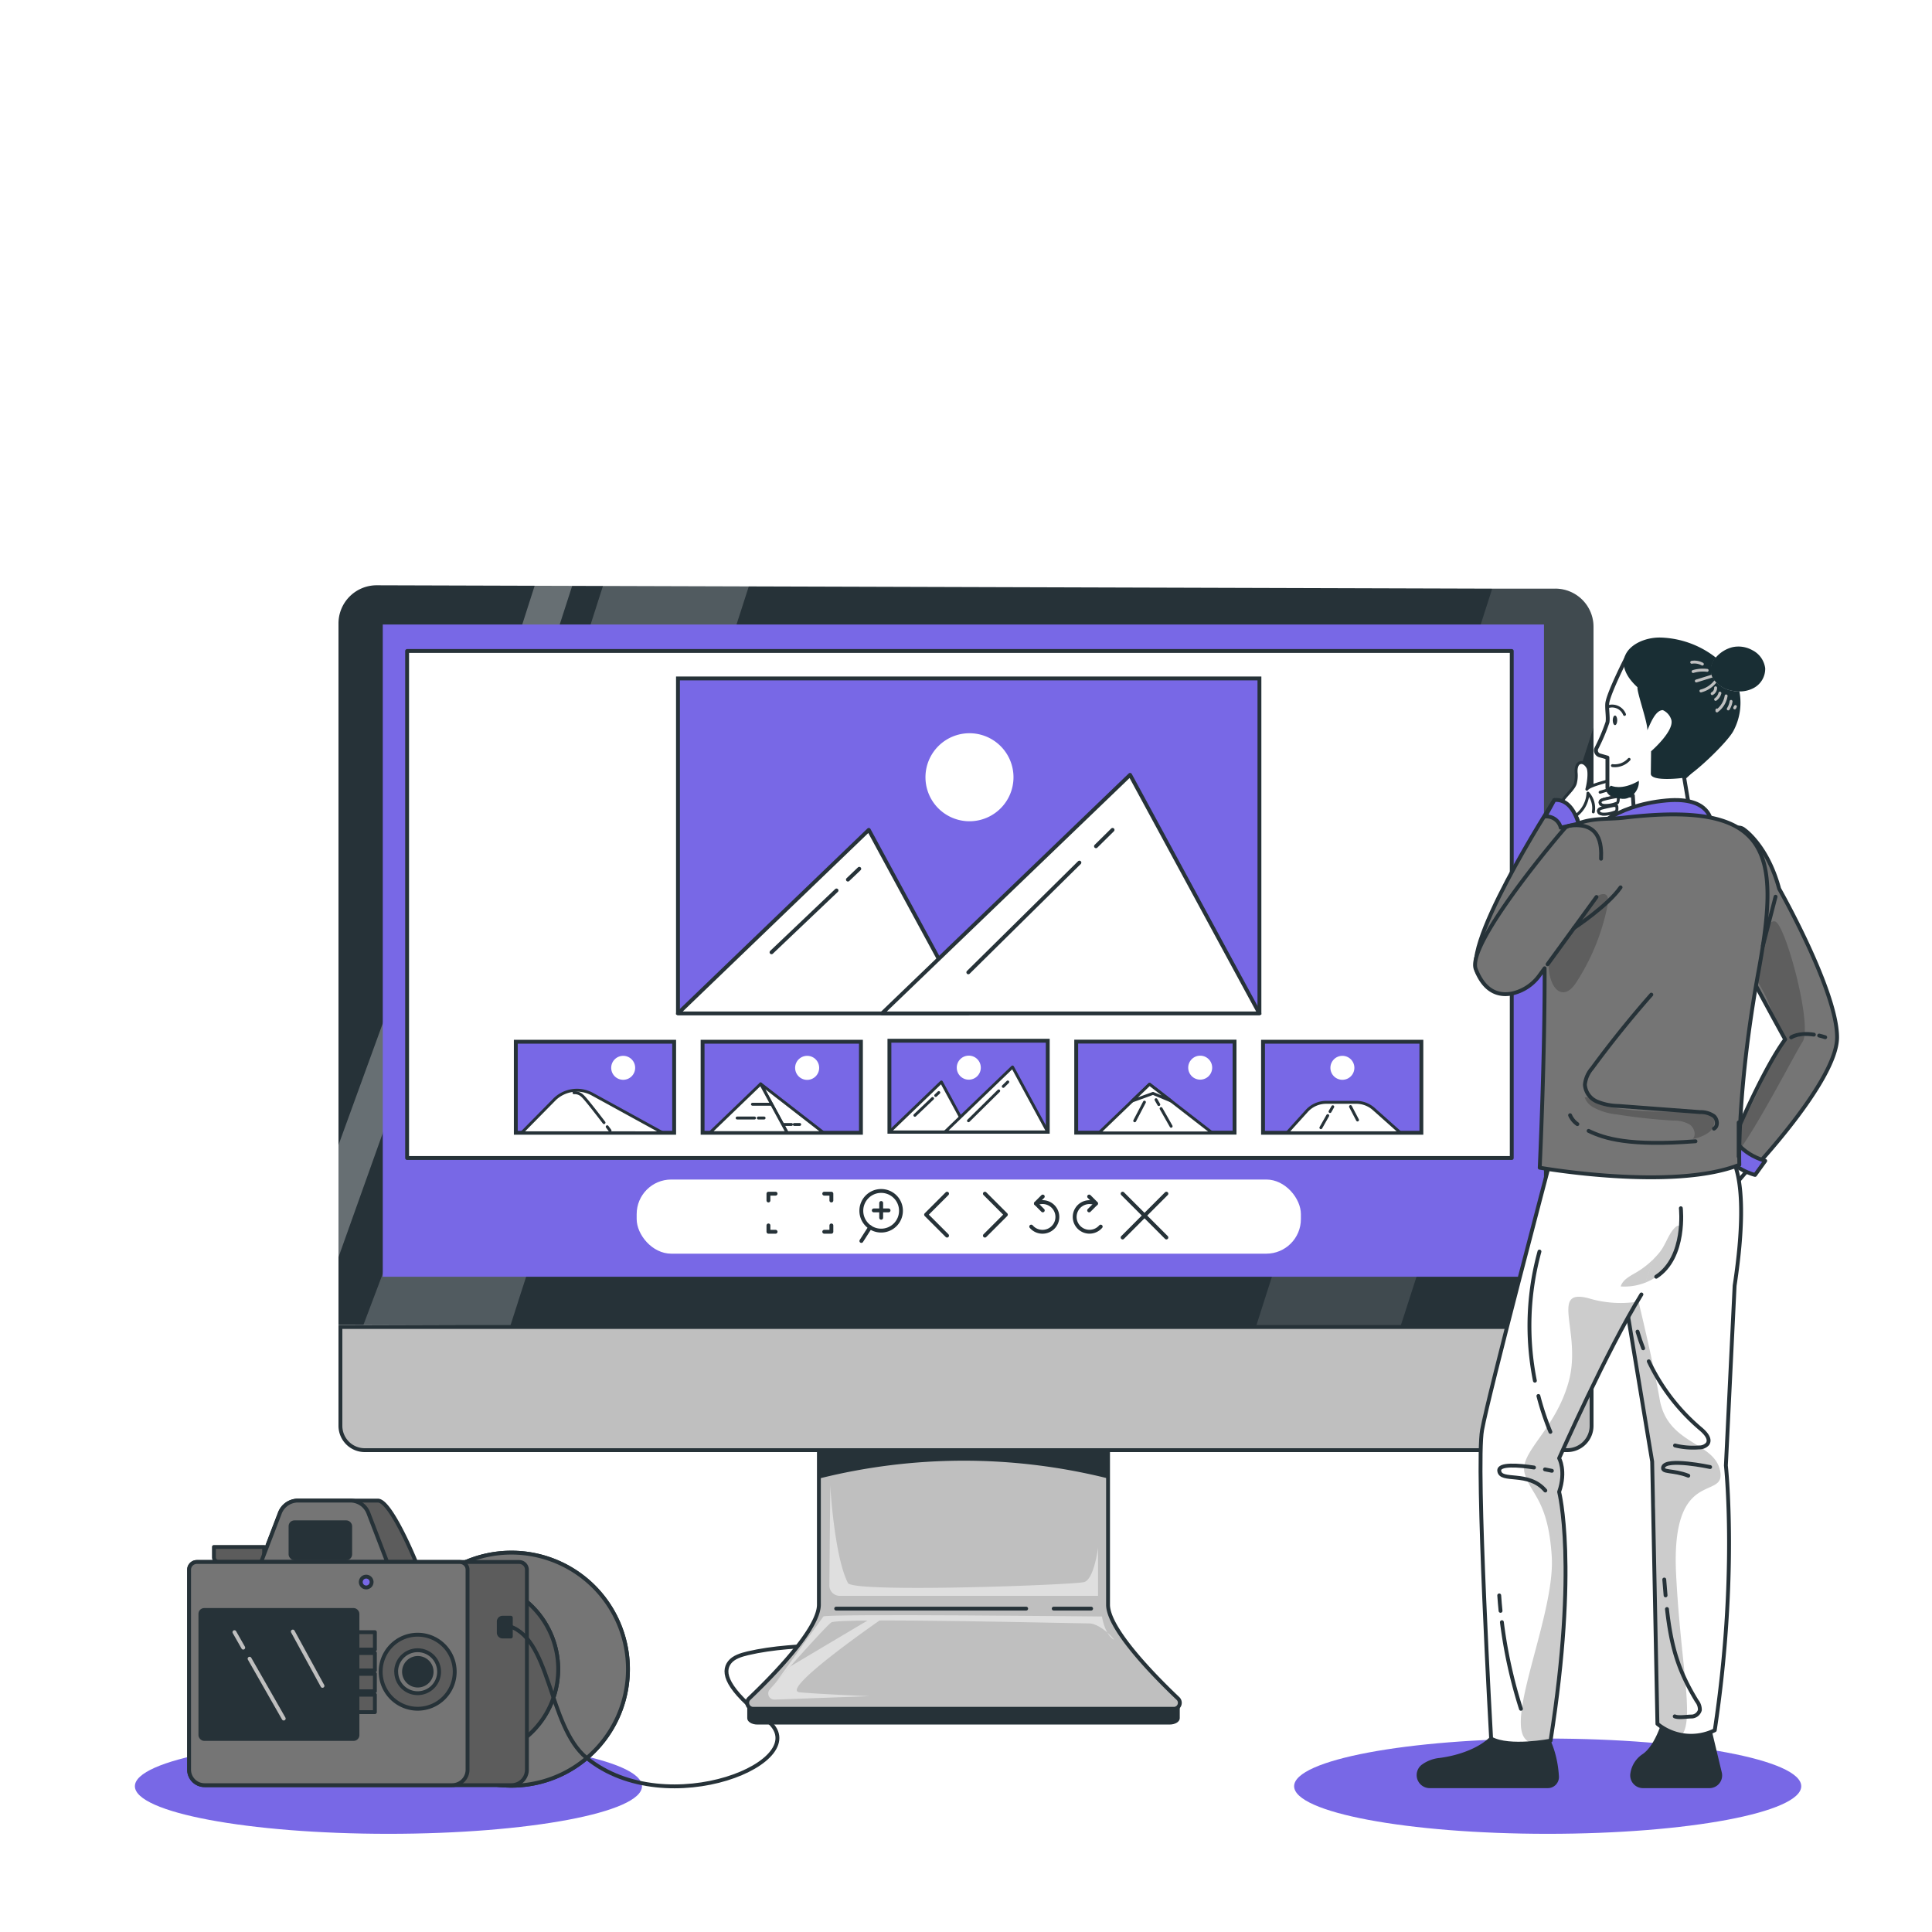 <svg class="animated" id="freepik_stories-image-viewer" xmlns="http://www.w3.org/2000/svg" xmlns:xlink="http://www.w3.org/1999/xlink" viewBox="0 0 500 500" version="1.1" xmlns:svgjs="http://svgjs.com/svgjs"><style>svg#freepik_stories-image-viewer:not(.animated) .animable {opacity: 0;}svg#freepik_stories-image-viewer.animated #freepik--Floor--inject-41 {animation: 1.5s Infinite  linear floating;animation-delay: 0s;}svg#freepik_stories-image-viewer.animated #freepik--Camera--inject-41 {animation: 1.5s Infinite  linear floating;animation-delay: 0s;}svg#freepik_stories-image-viewer.animated #freepik--Device--inject-41 {animation: 1.5s Infinite  linear floating;animation-delay: 0s;}svg#freepik_stories-image-viewer.animated #freepik--Character--inject-41 {animation: 1.5s Infinite  linear floating;animation-delay: 0s;}svg#freepik_stories-image-viewer.animated #freepik--Images--inject-41 {animation: 1.5s Infinite  linear floating;animation-delay: 0s;}            @keyframes floating {                0% {                    opacity: 1;                    transform: translateY(0px);                }                50% {                    transform: translateY(-10px);                }                100% {                    opacity: 1;                    transform: translateY(0px);                }            }        .animator-hidden { display: none; }</style><g id="freepik--background-simple--inject-41" class="animable animator-hidden" style="transform-origin: 249.463px 225.23px;"><path d="M32.17,187.43c-4.85,11.34-8.94,23.25-9.37,35.59S26,248.26,34.85,256.91c8.58,8.43,21.49,12.48,27.56,22.87,8.65,14.8-1.11,33.37-11.73,46.84s-23.13,28.79-19.76,45.61c2.23,11.13,11.09,20.52,21.67,24.63C142.87,432,287,428.14,330.45,423.58s87.06-19.71,118.34-50.16c15.06-14.66,27.35-33.91,27.37-54.93,0-18.4-9.57-35.93-23.1-48.39s-30.7-20.35-48.24-25.89c-13.16-4.16-28.8-9-32.93-22.18-3.37-10.76,2.83-22,8.79-31.53q14.46-23.24,28.93-46.47c7.91-12.71,16.05-26.11,17-41,1-16.61-7.32-32.85-19.46-44.24s-27.7-18.46-43.53-23.6c-52.33-17-111-12.47-163.21,3.21C153,52.59,109.82,80.53,76.89,117.46A258.14,258.14,0,0,0,32.17,187.43Z" style="fill: rgb(120, 104, 230); transform-origin: 249.463px 225.43px;" id="ell07pf91pl7n" class="animable"></path><g id="ellz2zo3esy4f"><path d="M32.17,187.07c-4.85,11.35-8.94,23.26-9.37,35.59S26,247.9,34.85,256.55C43.43,265,56.34,269,62.41,279.42c8.65,14.81-1.11,33.38-11.73,46.84s-23.13,28.8-19.76,45.61C33.15,383,42,392.39,52.59,396.51c90.28,35.11,234.44,31.27,277.86,26.71s87.06-19.7,118.34-50.15c15.06-14.66,27.35-33.92,27.37-54.94,0-18.39-9.57-35.92-23.1-48.39s-30.7-20.35-48.24-25.89c-13.16-4.16-28.8-9-32.93-22.17-3.37-10.77,2.83-22,8.79-31.54q14.46-23.23,28.93-46.46c7.91-12.71,16.05-26.12,17-41.06,1-16.61-7.32-32.84-19.46-44.23s-27.7-18.47-43.53-23.6c-52.33-17-111-12.47-163.21,3.21C153,52.24,109.82,80.17,76.89,117.1A258.29,258.29,0,0,0,32.17,187.07Z" style="fill: rgb(255, 255, 255); opacity: 0.7; transform-origin: 249.463px 225.048px;" class="animable"></path></g></g><g id="freepik--Floor--inject-41" class="animable animator-hidden" style="transform-origin: 253.745px 426.41px;"><line x1="31.33" y1="426.41" x2="476.16" y2="426.41" style="fill: none; stroke: rgb(38, 50, 56); stroke-linecap: round; stroke-linejoin: round; transform-origin: 253.745px 426.41px;" id="elfrq3cqto3o" class="animable"></line></g><g id="freepik--Camera--inject-41" class="animable" style="transform-origin: 124.525px 431.47px;"><path d="M166.15,462.27c0,6.8-29.38,12.32-65.62,12.32s-65.62-5.52-65.62-12.32,29.37-12.33,65.62-12.33S166.15,455.46,166.15,462.27Z" style="fill: rgb(120, 104, 230); transform-origin: 100.53px 462.265px;" id="eliuj3pkyabo" class="animable"></path><path d="M132.31,401.82a30,30,0,0,0-12,2.51l-7.24,3.2a26.06,26.06,0,0,0,0,48.9l7.24,3.2a30.16,30.16,0,1,0,12-57.81Z" style="fill: rgb(255, 255, 255); stroke: rgb(38, 50, 56); stroke-linecap: round; stroke-linejoin: round; transform-origin: 129.272px 431.98px;" id="elca79pe1d6rs" class="animable"></path><path d="M132.31,401.82a30,30,0,0,0-12,2.51l-7.24,3.2a26.06,26.06,0,0,0,0,48.9l7.24,3.2a30.16,30.16,0,1,0,12-57.81Z" style="fill: rgb(117, 117, 117); stroke: rgb(38, 50, 56); stroke-linecap: round; stroke-linejoin: round; transform-origin: 129.272px 431.98px;" id="el4pdktm27vsq" class="animable"></path><path d="M121.63,409.15h-30a22.83,22.83,0,1,0,0,45.66h30a22.83,22.83,0,1,0,0-45.66Z" style="fill: rgb(255, 255, 255); stroke: rgb(38, 50, 56); stroke-linecap: round; stroke-linejoin: round; transform-origin: 106.63px 431.98px;" id="el46xz4c4yrbo" class="animable"></path><path d="M121.63,409.15h-30a22.83,22.83,0,1,0,0,45.66h30a22.83,22.83,0,1,0,0-45.66Z" style="fill: rgb(92, 92, 92); stroke: rgb(38, 50, 56); stroke-linecap: round; stroke-linejoin: round; transform-origin: 106.63px 431.98px;" id="el48bioe2woop" class="animable"></path><path d="M113.3,409.15h-7.09a22.83,22.83,0,0,1,0,45.66h7.09a22.83,22.83,0,0,0,0-45.66Z" style="fill: rgb(92, 92, 92); stroke: rgb(38, 50, 56); stroke-linecap: round; stroke-linejoin: round; transform-origin: 121.17px 431.98px;" id="elj17aom92ic" class="animable"></path><path d="M97.8,388.35H77.14a5,5,0,0,0-4.71,3.23l-4.85,12.66h40.06S101.18,388.35,97.8,388.35Z" style="fill: rgb(92, 92, 92); stroke: rgb(38, 50, 56); stroke-linecap: round; stroke-linejoin: round; transform-origin: 87.61px 396.295px;" id="elf5l6w3wxfsn" class="animable"></path><g id="elum255im6li"><path d="M55.36,400.35h13a0,0,0,0,1,0,0V403a1.24,1.24,0,0,1-1.24,1.24H56.6A1.24,1.24,0,0,1,55.36,403v-2.65a0,0,0,0,1,0,0Z" style="fill: rgb(92, 92, 92); stroke: rgb(38, 50, 56); stroke-linecap: round; stroke-linejoin: round; transform-origin: 61.86px 402.295px; transform: rotate(180deg);" class="animable"></path></g><path d="M90.64,388.35H77.14a5,5,0,0,0-4.71,3.23l-4.85,12.66H100.2l-4.86-12.66A5,5,0,0,0,90.64,388.35Z" style="fill: rgb(117, 117, 117); stroke: rgb(38, 50, 56); stroke-linecap: round; stroke-linejoin: round; transform-origin: 83.89px 396.295px;" id="elkqhrlh4tz3m" class="animable"></path><path d="M50.94,404.24h83.42a2,2,0,0,1,2,2V458a4,4,0,0,1-4,4H52.94a4,4,0,0,1-4-4V406.24A2,2,0,0,1,50.94,404.24Z" style="fill: rgb(92, 92, 92); stroke: rgb(38, 50, 56); stroke-linecap: round; stroke-linejoin: round; transform-origin: 92.65px 433.12px;" id="elwd98tnywtz" class="animable"></path><path d="M50.94,404.24H119a2,2,0,0,1,2,2V458a4,4,0,0,1-4,4H52.94a4,4,0,0,1-4-4V406.24A2,2,0,0,1,50.94,404.24Z" style="fill: rgb(117, 117, 117); stroke: rgb(38, 50, 56); stroke-linecap: round; stroke-linejoin: round; transform-origin: 84.97px 433.12px;" id="elgefx9n5sabv" class="animable"></path><rect x="51.86" y="416.66" width="40.65" height="33.38" rx="1" style="fill: rgb(38, 50, 56); stroke: rgb(38, 50, 56); stroke-linecap: round; stroke-linejoin: round; transform-origin: 72.185px 433.35px;" id="elkzwwchk0t4d" class="animable"></rect><line x1="75.78" y1="422.24" x2="83.46" y2="436.3" style="fill: none; stroke: rgb(191, 191, 191); stroke-linecap: round; stroke-linejoin: round; transform-origin: 79.62px 429.27px;" id="elu2q2w18k7fr" class="animable"></line><line x1="64.59" y1="429.27" x2="73.43" y2="444.76" style="fill: none; stroke: rgb(191, 191, 191); stroke-linecap: round; stroke-linejoin: round; transform-origin: 69.01px 437.015px;" id="el3k289feq5ea" class="animable"></line><line x1="60.67" y1="422.4" x2="62.95" y2="426.41" style="fill: none; stroke: rgb(191, 191, 191); stroke-linecap: round; stroke-linejoin: round; transform-origin: 61.81px 424.405px;" id="elcn98dlzoqev" class="animable"></line><rect x="75.19" y="393.97" width="15.44" height="9.3" rx="1" style="fill: rgb(38, 50, 56); stroke: rgb(38, 50, 56); stroke-linecap: round; stroke-linejoin: round; transform-origin: 82.91px 398.62px;" id="elhbc4712gori" class="animable"></rect><rect x="92.51" y="422.4" width="4.51" height="4.51" style="fill: rgb(92, 92, 92); stroke: rgb(38, 50, 56); stroke-linecap: round; stroke-linejoin: round; transform-origin: 94.765px 424.655px;" id="elmzlm10lro4h" class="animable"></rect><rect x="92.51" y="427.8" width="4.51" height="4.51" style="fill: rgb(92, 92, 92); stroke: rgb(38, 50, 56); stroke-linecap: round; stroke-linejoin: round; transform-origin: 94.765px 430.055px;" id="el5wpvxd80ku4" class="animable"></rect><rect x="92.51" y="433.19" width="4.51" height="4.51" style="fill: rgb(92, 92, 92); stroke: rgb(38, 50, 56); stroke-linecap: round; stroke-linejoin: round; transform-origin: 94.765px 435.445px;" id="el5bssozqfddw" class="animable"></rect><rect x="92.51" y="438.59" width="4.51" height="4.51" style="fill: rgb(92, 92, 92); stroke: rgb(38, 50, 56); stroke-linecap: round; stroke-linejoin: round; transform-origin: 94.765px 440.845px;" id="el66otjfgvbuh" class="animable"></rect><path d="M98.52,432.65a9.58,9.58,0,1,0,9.58-9.59A9.57,9.57,0,0,0,98.52,432.65Zm4,0a5.56,5.56,0,1,1,5.56,5.55A5.56,5.56,0,0,1,102.54,432.65Z" style="fill: rgb(92, 92, 92); stroke: rgb(38, 50, 56); stroke-linecap: round; stroke-linejoin: round; transform-origin: 108.1px 432.64px;" id="elm36r29s3yk" class="animable"></path><path d="M111.7,432.65a3.57,3.57,0,1,1-3.56-3.57A3.56,3.56,0,0,1,111.7,432.65Z" style="fill: rgb(38, 50, 56); stroke: rgb(38, 50, 56); stroke-linecap: round; stroke-linejoin: round; transform-origin: 108.13px 432.65px;" id="el1yer9l4n0xj" class="animable"></path><path d="M96.17,409.43a1.4,1.4,0,1,1-1.4-1.4A1.4,1.4,0,0,1,96.17,409.43Z" style="fill: rgb(120, 104, 230); stroke: rgb(38, 50, 56); stroke-linecap: round; stroke-linejoin: round; transform-origin: 94.77px 409.43px;" id="elsr5cs125zek" class="animable"></path><path d="M130.83,420.62c11.82,2.23,10.8,26,21,34.34,20.83,17,60.1.58,46.61-9.81-10.53-8.11-11.59-12.37-9.63-14.93,1.06-1.37,3-1.94,4.76-2.36,6.36-1.5,14-1.91,20.57-2.08" style="fill: none; stroke: rgb(38, 50, 56); stroke-linecap: round; stroke-linejoin: round; transform-origin: 172.485px 441.465px;" id="elwndrblhmi2" class="animable"></path><g id="el7obvj7xbghk"><path d="M130.08,418.66h2.12a0,0,0,0,1,0,0v4.87a0,0,0,0,1,0,0h-2.12a1,1,0,0,1-1-1V419.7A1,1,0,0,1,130.08,418.66Z" style="fill: rgb(38, 50, 56); stroke: rgb(38, 50, 56); stroke-linecap: round; stroke-linejoin: round; transform-origin: 130.64px 421.095px; transform: rotate(180deg);" class="animable"></path></g></g><g id="freepik--Device--inject-41" class="animable" style="transform-origin: 250px 298.89px;"><path d="M193.39,441.15H305.32v3.53c0,.9-1.17,1.63-2.61,1.63H196c-1.44,0-2.61-.73-2.61-1.63Z" style="fill: rgb(38, 50, 56); transform-origin: 249.355px 443.73px;" id="elmoc961n1hjc" class="animable"></path><path d="M286.76,415.3V369.25H211.93V415.3c0,6.35-12.31,18.79-18.06,24.26a1.55,1.55,0,0,0,1.08,2.68H303.77a1.55,1.55,0,0,0,1.08-2.68C299.09,434.09,286.76,421.65,286.76,415.3Z" style="fill: rgb(191, 191, 191); stroke: rgb(38, 50, 56); stroke-linecap: round; stroke-linejoin: round; transform-origin: 249.36px 405.745px;" id="elemu43at9v87" class="animable"></path><line x1="272.7" y1="416.31" x2="282.38" y2="416.31" style="fill: none; stroke: rgb(38, 50, 56); stroke-linecap: round; stroke-linejoin: round; transform-origin: 277.54px 416.31px;" id="elvim3xh9aqfn" class="animable"></line><line x1="216.4" y1="416.31" x2="265.57" y2="416.31" style="fill: none; stroke: rgb(38, 50, 56); stroke-linecap: round; stroke-linejoin: round; transform-origin: 240.985px 416.31px;" id="eldph3wq9ijfe" class="animable"></line><g id="elj8xmosxspk"><g style="opacity: 0.5; transform-origin: 243.532px 412.16px;" class="animable"><path d="M204.42,431.34l21.41-12.73,2.54.25s-27,18.6-21.4,19.11,18.09,1,18.09,1l-24.61.88a1.58,1.58,0,0,1-1.24-2.62Z" style="fill: rgb(255, 255, 255); transform-origin: 213.594px 429.23px;" id="elqjn2cql8e5" class="animable"></path><path d="M213.09,418.35c0-.76,72.1,0,72.1,0s.51,3.82,2.55,5.61-2.55-3.82-5.86-3.82-65-1.53-66.75-.26-14.53,15.8-14.53,15.8Z" style="fill: rgb(255, 255, 255); transform-origin: 244.422px 426.846px;" id="elctei4rlteug" class="animable"></path><path d="M214.87,384.47l-.23,25.84a2.67,2.67,0,0,0,2.67,2.69h66.86V400.52s-1,8.15-3.57,8.91-59.81,2.84-61.14.26C215.89,402.81,214.87,384.47,214.87,384.47Z" style="fill: rgb(255, 255, 255); transform-origin: 249.405px 398.735px;" id="elatgz8h1xd1b" class="animable"></path></g></g><path d="M287,382.68l-.24-.06a154.06,154.06,0,0,0-74.92.06h0V369.44H287Z" style="fill: rgb(38, 50, 56); transform-origin: 249.42px 376.06px;" id="ellfyf3oqpfqh" class="animable"></path><rect x="98.52" y="156.26" width="301.05" height="169.34" rx="1.59" style="fill: rgb(255, 255, 255); transform-origin: 249.045px 240.93px;" id="elvl2fq3bghn" class="animable"></rect><path d="M412.4,162.27V343.9l-324.8-1V161.35a9.88,9.88,0,0,1,9.91-9.88l288.7.87,16.33,0A9.88,9.88,0,0,1,412.4,162.27Z" style="fill: rgb(38, 50, 56); transform-origin: 250px 247.685px;" id="elxj6jw19jxnf" class="animable"></path><g id="ellr11w3wl9u8"><g style="opacity: 0.3; transform-origin: 368.76px 247.725px;" class="animable"><g id="elgb29qd52jdr"><path d="M412.4,162.27v26L405.08,211l-1.59,5-12.14,37.62-4.76,14.76,0,.07L383.49,278l-8.65,26.78-.52,1.65-5.09,15.78-.08.25-2,6.31-1,3-.67,2.1-1.13,3.49-.18.58-1.67,5.16v0H325.12l0,0,1.65-5.16.18-.58,1.7-5.3.69-2.16,2-6.13h0l.37-1.15.1-.32,6.89-21.51,6.61-20.64v0l3.94-12.26.15-.48,3-9.49.85-2.67,0,0v0l4.22-13.21L371.27,199l0-.12,13.36-41.7.19-.58,1.35-4.25,16.33,0A9.88,9.88,0,0,1,412.4,162.27Z" style="fill: rgb(255, 255, 255); opacity: 0.4; transform-origin: 368.76px 247.725px;" class="animable"></path></g></g></g><g id="elqcls9mfv8q"><polygon points="193.84 151.6 192.23 156.59 192.05 157.16 170.91 222.69 153.16 277.69 145.34 302 136.25 330.15 136.14 330.49 134.16 336.61 133.94 337.33 133.75 337.91 132.09 343.07 94.04 342.92 98.85 330.19 99.43 328.4 99.97 326.72 100.1 326.28 100.11 326.25 100.25 325.82 103.01 317.23 117.15 273.06 139.95 201.87 154.28 157.16 154.46 156.59 156.06 151.6 193.84 151.6" style="fill: rgb(255, 255, 255); opacity: 0.2; transform-origin: 143.94px 247.335px;" class="animable"></polygon></g><g id="eldybs77hxbmw"><polygon points="87.6 296.33 124.34 195.38 126.33 189.17 129.8 178.34 138.37 151.59 148.09 151.59 148.08 151.62 142.68 168.36 139.46 178.34 135.97 189.17 133.97 195.38 87.6 325.36 87.6 296.33" style="fill: rgb(255, 255, 255); opacity: 0.3; transform-origin: 117.845px 238.475px;" class="animable"></polygon></g><rect x="99.06" y="161.62" width="300.52" height="168.8" style="fill: rgb(120, 104, 230); transform-origin: 249.32px 246.02px;" id="elpdzvp73oi4r" class="animable"></rect><rect x="105.36" y="168.48" width="285.88" height="131.21" style="fill: rgb(255, 255, 255); stroke: rgb(38, 50, 56); stroke-linecap: round; stroke-linejoin: round; transform-origin: 248.3px 234.085px;" id="elofgtfqyggfs" class="animable"></rect><rect x="175.46" y="175.58" width="150.48" height="86.51" style="fill: rgb(120, 104, 230); stroke: rgb(38, 50, 56); stroke-miterlimit: 10; transform-origin: 250.7px 218.835px;" id="elj6v0d5b4xan" class="animable"></rect><polygon points="175.46 262.27 224.84 214.77 250.6 262.27 175.46 262.27" style="fill: rgb(255, 255, 255); stroke: rgb(38, 50, 56); stroke-linecap: round; stroke-linejoin: round; transform-origin: 213.03px 238.52px;" id="elsrdtmrlzewj" class="animable"></polygon><polygon points="228.26 262.27 292.46 200.53 325.93 262.27 228.26 262.27" style="fill: rgb(255, 255, 255); stroke: rgb(38, 50, 56); stroke-linecap: round; stroke-linejoin: round; transform-origin: 277.095px 231.4px;" id="elzac9ub4zqu" class="animable"></polygon><path d="M262.29,201.15a11.39,11.39,0,1,1-11.39-11.39A11.39,11.39,0,0,1,262.29,201.15Z" style="fill: rgb(255, 255, 255); transform-origin: 250.9px 201.15px;" id="ela1fz0qzqhdh" class="animable"></path><line x1="283.64" y1="219.01" x2="287.93" y2="214.77" style="fill: rgb(255, 255, 255); stroke: rgb(38, 50, 56); stroke-linecap: round; stroke-linejoin: round; transform-origin: 285.785px 216.89px;" id="el8jfsw5krvkr" class="animable"></line><line x1="250.6" y1="251.64" x2="279.35" y2="223.24" style="fill: rgb(255, 255, 255); stroke: rgb(38, 50, 56); stroke-linecap: round; stroke-linejoin: round; transform-origin: 264.975px 237.44px;" id="elcnmsmzg48pm" class="animable"></line><line x1="219.44" y1="227.64" x2="222.38" y2="224.84" style="fill: rgb(255, 255, 255); stroke: rgb(38, 50, 56); stroke-linecap: round; stroke-linejoin: round; transform-origin: 220.91px 226.24px;" id="elinw4atfmmba" class="animable"></line><line x1="199.67" y1="246.45" x2="216.49" y2="230.45" style="fill: rgb(255, 255, 255); stroke: rgb(38, 50, 56); stroke-linecap: round; stroke-linejoin: round; transform-origin: 208.08px 238.45px;" id="elwsrbsj1saa8" class="animable"></line><rect x="133.49" y="269.6" width="40.98" height="23.56" style="fill: rgb(120, 104, 230); stroke: rgb(38, 50, 56); stroke-miterlimit: 10; transform-origin: 153.98px 281.38px;" id="el6kw1irvy0py" class="animable"></rect><path d="M135,293.16l8.57-8.7a8.29,8.29,0,0,1,9.73-1.29l18.21,10Z" style="fill: rgb(255, 255, 255); stroke: rgb(38, 50, 56); stroke-linecap: round; stroke-linejoin: round; stroke-width: 0.75px; transform-origin: 153.255px 287.659px;" id="elcl1x5xmddl7" class="animable"></path><path d="M157.14,291.6l.74,1" style="fill: rgb(255, 255, 255); stroke: rgb(38, 50, 56); stroke-linecap: round; stroke-linejoin: round; stroke-width: 0.75px; transform-origin: 157.51px 292.1px;" id="el6yjphjyhb0r" class="animable"></path><path d="M148.55,282.8a2.82,2.82,0,0,1,2.23.86c.63.51,3.65,4.4,5.54,6.87" style="fill: rgb(255, 255, 255); stroke: rgb(38, 50, 56); stroke-linecap: round; stroke-linejoin: round; stroke-width: 0.75px; transform-origin: 152.435px 286.662px;" id="elsr2h48s29b" class="animable"></path><path d="M164.38,276.35a3.1,3.1,0,1,1-3.1-3.1A3.1,3.1,0,0,1,164.38,276.35Z" style="fill: rgb(255, 255, 255); transform-origin: 161.28px 276.35px;" id="el2koo2fkvbgc" class="animable"></path><rect x="181.83" y="269.6" width="40.98" height="23.56" style="fill: rgb(120, 104, 230); stroke: rgb(38, 50, 56); stroke-miterlimit: 10; transform-origin: 202.32px 281.38px;" id="eljeyjydy13b" class="animable"></rect><polygon points="196.86 280.51 203.7 293.12 213.11 293.12 196.86 280.51" style="fill: rgb(255, 255, 255); stroke: rgb(38, 50, 56); stroke-linecap: round; stroke-linejoin: round; stroke-width: 0.75px; transform-origin: 204.985px 286.815px;" id="ele89u02ut9ju" class="animable"></polygon><polygon points="183.76 293.12 196.86 280.51 203.7 293.12 183.76 293.12" style="fill: rgb(255, 255, 255); stroke: rgb(38, 50, 56); stroke-linecap: round; stroke-linejoin: round; stroke-width: 0.75px; transform-origin: 193.73px 286.815px;" id="el34usyj4rblt" class="animable"></polygon><line x1="196.25" y1="289.34" x2="197.75" y2="289.34" style="fill: rgb(255, 255, 255); stroke: rgb(38, 50, 56); stroke-linecap: round; stroke-linejoin: round; stroke-width: 0.75px; transform-origin: 197px 289.34px;" id="elkuuuq9n5z1b" class="animable"></line><line x1="190.77" y1="289.34" x2="195.27" y2="289.34" style="fill: rgb(255, 255, 255); stroke: rgb(38, 50, 56); stroke-linecap: round; stroke-linejoin: round; stroke-width: 0.75px; transform-origin: 193.02px 289.34px;" id="el29c5lvj4jjt" class="animable"></line><line x1="205.56" y1="291.01" x2="206.96" y2="291.01" style="fill: rgb(255, 255, 255); stroke: rgb(38, 50, 56); stroke-linecap: round; stroke-linejoin: round; stroke-width: 0.75px; transform-origin: 206.26px 291.01px;" id="el8yfx9putqrm" class="animable"></line><line x1="202.7" y1="291.01" x2="204.83" y2="291.01" style="fill: rgb(255, 255, 255); stroke: rgb(38, 50, 56); stroke-linecap: round; stroke-linejoin: round; stroke-width: 0.75px; transform-origin: 203.765px 291.01px;" id="el3r799p906qi" class="animable"></line><line x1="194.73" y1="285.78" x2="199.69" y2="285.78" style="fill: rgb(255, 255, 255); stroke: rgb(38, 50, 56); stroke-linecap: round; stroke-linejoin: round; stroke-width: 0.75px; transform-origin: 197.21px 285.78px;" id="el76wduw6dt7g" class="animable"></line><path d="M212,276.35a3.11,3.11,0,1,1-3.11-3.1A3.1,3.1,0,0,1,212,276.35Z" style="fill: rgb(255, 255, 255); transform-origin: 208.89px 276.36px;" id="el8arlbvl35oi" class="animable"></path><rect x="278.52" y="269.57" width="40.98" height="23.56" style="fill: rgb(120, 104, 230); stroke: rgb(38, 50, 56); stroke-miterlimit: 10; transform-origin: 299.01px 281.35px;" id="elvu6wejjdufs" class="animable"></rect><path d="M313.71,276.31a3.1,3.1,0,1,1-3.1-3.1A3.1,3.1,0,0,1,313.71,276.31Z" style="fill: rgb(255, 255, 255); transform-origin: 310.61px 276.31px;" id="eld0d0pzya7vc" class="animable"></path><polygon points="284.39 293.2 297.5 280.6 313.74 293.2 284.39 293.2" style="fill: rgb(255, 255, 255); stroke: rgb(38, 50, 56); stroke-linecap: round; stroke-linejoin: round; stroke-width: 0.75px; transform-origin: 299.065px 286.9px;" id="ellcx2px6y1fi" class="animable"></polygon><polygon points="292.99 284.93 298.4 282.97 303.09 284.93 297.5 280.6 292.99 284.93" style="fill: rgb(255, 255, 255); stroke: rgb(38, 50, 56); stroke-linecap: round; stroke-linejoin: round; stroke-width: 0.75px; transform-origin: 298.04px 282.765px;" id="elxm7t918rqq" class="animable"></polygon><line x1="300.49" y1="286.9" x2="303.09" y2="291.48" style="fill: rgb(255, 255, 255); stroke: rgb(38, 50, 56); stroke-linecap: round; stroke-linejoin: round; stroke-width: 0.75px; transform-origin: 301.79px 289.19px;" id="elvedtufuvgl" class="animable"></line><line x1="299.18" y1="284.6" x2="299.9" y2="285.86" style="fill: rgb(255, 255, 255); stroke: rgb(38, 50, 56); stroke-linecap: round; stroke-linejoin: round; stroke-width: 0.75px; transform-origin: 299.54px 285.23px;" id="eli3kdy8ss9r" class="animable"></line><line x1="296.18" y1="285.23" x2="293.66" y2="290.06" style="fill: rgb(255, 255, 255); stroke: rgb(38, 50, 56); stroke-linecap: round; stroke-linejoin: round; stroke-width: 0.75px; transform-origin: 294.92px 287.645px;" id="elket4ni9zro" class="animable"></line><rect x="326.87" y="269.6" width="40.98" height="23.56" style="fill: rgb(120, 104, 230); stroke: rgb(38, 50, 56); stroke-miterlimit: 10; transform-origin: 347.36px 281.38px;" id="el1461qd1hnnyl" class="animable"></rect><path d="M350.51,276.35a3.1,3.1,0,1,1-3.1-3.1A3.1,3.1,0,0,1,350.51,276.35Z" style="fill: rgb(255, 255, 255); transform-origin: 347.41px 276.35px;" id="el1k1a15ik6tp" class="animable"></path><path d="M362.43,293.16H333.08l5.09-5.63a6.8,6.8,0,0,1,5.05-2.25H351a6.81,6.81,0,0,1,4.53,1.73Z" style="fill: rgb(255, 255, 255); stroke: rgb(38, 50, 56); stroke-linecap: round; stroke-linejoin: round; stroke-width: 0.75px; transform-origin: 347.755px 289.22px;" id="ellfkfjdlmw9h" class="animable"></path><line x1="343.62" y1="288.71" x2="341.84" y2="291.85" style="fill: none; stroke: rgb(38, 50, 56); stroke-linecap: round; stroke-linejoin: round; stroke-width: 0.75px; transform-origin: 342.73px 290.28px;" id="elc87imbldrt" class="animable"></line><line x1="344.92" y1="286.42" x2="344.21" y2="287.67" style="fill: none; stroke: rgb(38, 50, 56); stroke-linecap: round; stroke-linejoin: round; stroke-width: 0.75px; transform-origin: 344.565px 287.045px;" id="eltr22f1e7xck" class="animable"></line><line x1="349.51" y1="286.38" x2="351.33" y2="289.86" style="fill: none; stroke: rgb(38, 50, 56); stroke-linecap: round; stroke-linejoin: round; stroke-width: 0.75px; transform-origin: 350.42px 288.12px;" id="el2gh2fvb63yh" class="animable"></line><rect x="230.18" y="269.34" width="40.98" height="23.56" style="fill: rgb(120, 104, 230); stroke: rgb(38, 50, 56); stroke-miterlimit: 10; transform-origin: 250.67px 281.12px;" id="elf49vihliynu" class="animable"></rect><polygon points="230.18 292.94 243.63 280.01 250.64 292.94 230.18 292.94" style="fill: rgb(255, 255, 255); stroke: rgb(38, 50, 56); stroke-linecap: round; stroke-linejoin: round; stroke-width: 0.75px; transform-origin: 240.41px 286.475px;" id="el5jdlibwb88e" class="animable"></polygon><polygon points="244.56 292.94 262.04 276.13 271.16 292.94 244.56 292.94" style="fill: rgb(255, 255, 255); stroke: rgb(38, 50, 56); stroke-linecap: round; stroke-linejoin: round; stroke-width: 0.75px; transform-origin: 257.86px 284.535px;" id="el1sozm5jsesf" class="animable"></polygon><path d="M253.83,276.3a3.11,3.11,0,1,1-3.11-3.1A3.1,3.1,0,0,1,253.83,276.3Z" style="fill: rgb(255, 255, 255); transform-origin: 250.72px 276.31px;" id="ely9dc7z2ppdq" class="animable"></path><line x1="259.64" y1="281.16" x2="260.81" y2="280.01" style="fill: rgb(255, 255, 255); stroke: rgb(38, 50, 56); stroke-linecap: round; stroke-linejoin: round; stroke-width: 0.75px; transform-origin: 260.225px 280.585px;" id="elpex27yzx8q" class="animable"></line><line x1="250.64" y1="290.05" x2="258.47" y2="282.32" style="fill: rgb(255, 255, 255); stroke: rgb(38, 50, 56); stroke-linecap: round; stroke-linejoin: round; stroke-width: 0.75px; transform-origin: 254.555px 286.185px;" id="ely1y050t8xob" class="animable"></line><line x1="242.16" y1="283.51" x2="242.96" y2="282.75" style="fill: rgb(255, 255, 255); stroke: rgb(38, 50, 56); stroke-linecap: round; stroke-linejoin: round; stroke-width: 0.75px; transform-origin: 242.56px 283.13px;" id="elte47lj26a9" class="animable"></line><line x1="236.77" y1="288.64" x2="241.35" y2="284.28" style="fill: rgb(255, 255, 255); stroke: rgb(38, 50, 56); stroke-linecap: round; stroke-linejoin: round; stroke-width: 0.75px; transform-origin: 239.06px 286.46px;" id="elhg3ylmgigdp" class="animable"></line><rect x="164.77" y="305.26" width="171.9" height="19.19" rx="8.95" style="fill: rgb(255, 255, 255); transform-origin: 250.72px 314.855px;" id="eluxad7tzy8ji" class="animable"></rect><polyline points="245.1 319.78 239.67 314.35 245.1 308.92" style="fill: none; stroke: rgb(38, 50, 56); stroke-linecap: round; stroke-linejoin: round; transform-origin: 242.385px 314.35px;" id="el4cuaejlei2q" class="animable"></polyline><polyline points="254.89 308.92 260.32 314.35 254.89 319.78" style="fill: none; stroke: rgb(38, 50, 56); stroke-linecap: round; stroke-linejoin: round; transform-origin: 257.605px 314.35px;" id="elswj26ex0t8" class="animable"></polyline><polyline points="269.87 313.25 268.08 311.45 269.87 309.66" style="fill: none; stroke: rgb(38, 50, 56); stroke-linecap: round; stroke-linejoin: round; transform-origin: 268.975px 311.455px;" id="el8fjlhbgi6c3" class="animable"></polyline><path d="M268.12,311.49a3.84,3.84,0,1,1,1.67,7.29,3.81,3.81,0,0,1-2.91-1.34" style="fill: none; stroke: rgb(38, 50, 56); stroke-linecap: round; stroke-linejoin: round; transform-origin: 270.263px 314.94px;" id="el4gsqfbx50bl" class="animable"></path><polyline points="281.87 313.25 283.66 311.45 281.87 309.66" style="fill: none; stroke: rgb(38, 50, 56); stroke-linecap: round; stroke-linejoin: round; transform-origin: 282.765px 311.455px;" id="eldkrx3zl6c7" class="animable"></polyline><path d="M284.86,317.44a3.83,3.83,0,1,1-2.91-6.33,3.86,3.86,0,0,1,1.67.38" style="fill: none; stroke: rgb(38, 50, 56); stroke-linecap: round; stroke-linejoin: round; transform-origin: 281.494px 314.94px;" id="elt7x05kaguvl" class="animable"></path><path d="M233.17,313.35a5.13,5.13,0,1,1-5.12-5.13A5.12,5.12,0,0,1,233.17,313.35Z" style="fill: none; stroke: rgb(38, 50, 56); stroke-linecap: round; stroke-linejoin: round; transform-origin: 228.04px 313.35px;" id="eloiuihfnhby" class="animable"></path><line x1="225.2" y1="317.6" x2="222.92" y2="321.16" style="fill: none; stroke: rgb(38, 50, 56); stroke-linecap: round; stroke-linejoin: round; transform-origin: 224.06px 319.38px;" id="elwhxe0rt3btn" class="animable"></line><line x1="228.05" y1="311.33" x2="228.05" y2="315.16" style="fill: none; stroke: rgb(38, 50, 56); stroke-linecap: round; stroke-linejoin: round; transform-origin: 228.05px 313.245px;" id="elwcpcf1px32a" class="animable"></line><line x1="226.13" y1="313.25" x2="229.96" y2="313.25" style="fill: none; stroke: rgb(38, 50, 56); stroke-linecap: round; stroke-linejoin: round; transform-origin: 228.045px 313.25px;" id="elmryn35wxmg" class="animable"></line><polyline points="200.72 318.78 198.87 318.78 198.87 317.14" style="fill: none; stroke: rgb(38, 50, 56); stroke-linecap: round; stroke-linejoin: round; transform-origin: 199.795px 317.96px;" id="eltkejl42fvqf" class="animable"></polyline><polyline points="198.87 310.69 198.87 308.92 200.72 308.92" style="fill: none; stroke: rgb(38, 50, 56); stroke-linecap: round; stroke-linejoin: round; transform-origin: 199.795px 309.805px;" id="elg5qur7blsw" class="animable"></polyline><polyline points="213.31 318.78 215.16 318.78 215.16 317.14" style="fill: none; stroke: rgb(38, 50, 56); stroke-linecap: round; stroke-linejoin: round; transform-origin: 214.235px 317.96px;" id="elcec70q5atvq" class="animable"></polyline><polyline points="215.16 310.69 215.16 308.92 213.31 308.92" style="fill: none; stroke: rgb(38, 50, 56); stroke-linecap: round; stroke-linejoin: round; transform-origin: 214.235px 309.805px;" id="elyrn5qhv7zt" class="animable"></polyline><line x1="290.53" y1="308.92" x2="301.86" y2="320.26" style="fill: none; stroke: rgb(38, 50, 56); stroke-linecap: round; stroke-linejoin: round; transform-origin: 296.195px 314.59px;" id="ellc8esjyxv1s" class="animable"></line><line x1="301.86" y1="308.92" x2="290.53" y2="320.26" style="fill: none; stroke: rgb(38, 50, 56); stroke-linecap: round; stroke-linejoin: round; transform-origin: 296.195px 314.59px;" id="elbjzlwhvv82v" class="animable"></line><path d="M94.4,375.3a6.31,6.31,0,0,1-6.3-6.3V343.42H411.9V369a6.31,6.31,0,0,1-6.3,6.3Z" style="fill: rgb(191, 191, 191); transform-origin: 250px 359.36px;" id="elyodftm2hz8j" class="animable"></path><path d="M411.4,343.92V369a5.8,5.8,0,0,1-5.8,5.8H94.4a5.8,5.8,0,0,1-5.8-5.8V343.92H411.4m1-1H87.6V369a6.81,6.81,0,0,0,6.8,6.8H405.6a6.81,6.81,0,0,0,6.8-6.8V342.92Z" style="fill: rgb(38, 50, 56); transform-origin: 250px 359.36px;" id="elugrwvuiqwj" class="animable"></path></g><g id="freepik--Character--inject-41" class="animable" style="transform-origin: 405.18px 319.792px;"><path d="M466.16,462.27c0,6.8-29.38,12.32-65.62,12.32s-65.62-5.52-65.62-12.32,29.38-12.33,65.62-12.33S466.16,455.46,466.16,462.27Z" style="fill: rgb(120, 104, 230); transform-origin: 400.54px 462.265px;" id="elrazcu56yj7" class="animable"></path><path d="M447.19,240.93c-2-4.78-1.5-19.36.65-25.28a2.24,2.24,0,0,1,3.6-.9s6,4.08,9,15.25c0,0,15,26.41,15,38.46,0,11.3-22.33,34.81-22.33,34.81a10.44,10.44,0,0,1-6-4.77S455.48,277.88,462,269C462,269,449.41,246.21,447.19,240.93Z" style="fill: rgb(117, 117, 117); transform-origin: 460.685px 258.724px;" id="elsihfej79jqa" class="animable"></path><g style="clip-path: url(&quot;#freepik--clip-path--inject-41&quot;); transform-origin: 457.921px 267.727px;" id="el9x3dmvk1mod" class="animable"><g id="elgjw1fabbjkr"><path d="M459.51,238.52c-1.86-.93-5.79,5.87-8.09,10.28,3.25,4.71,6.56,9.66,7.68,15.2a5.12,5.12,0,0,1,1.33,3.13,5.46,5.46,0,0,1-1.07,5.19c-3,7.36-6.2,14.7-10.61,21.34a27.54,27.54,0,0,1,1.86,3.36c5.74-8.33,13.95-24.4,15.88-27.38C469.16,265.55,462.24,239.88,459.51,238.52Z" style="opacity: 0.2; transform-origin: 457.921px 267.727px;" class="animable"></path></g></g><path d="M447.19,240.93c-2-4.78-1.5-19.36.65-25.28a2.24,2.24,0,0,1,3.6-.9s6,4.08,9,15.25c0,0,15,26.41,15,38.46,0,11.3-22.33,34.81-22.33,34.81a10.44,10.44,0,0,1-6-4.77S455.48,277.88,462,269C462,269,449.41,246.21,447.19,240.93Z" style="fill: none; stroke: rgb(38, 50, 56); stroke-linecap: round; stroke-linejoin: round; transform-origin: 460.685px 258.724px;" id="elio91sjadcx7" class="animable"></path><path d="M449,296.63l-3.37,5.4s-10.5,3.28-11.59,6.75,4.28,8.3,7.48,7.34S450,305.5,450,305.5l4.25-4.94Z" style="fill: rgb(255, 255, 255); stroke: rgb(38, 50, 56); stroke-linecap: round; stroke-linejoin: round; transform-origin: 444.073px 306.437px;" id="elg15iqsgaaa" class="animable"></path><path d="M456.84,300.43l-2.63,3.64s-5.63-1.31-8.45-6.06l2.56-4.05S450.26,298.5,456.84,300.43Z" style="fill: rgb(120, 104, 230); stroke: rgb(38, 50, 56); stroke-linecap: round; stroke-linejoin: round; transform-origin: 451.3px 299.015px;" id="elsm2yjr0gxdm" class="animable"></path><path d="M442.18,446.59l2.93,12.24a2.79,2.79,0,0,1-2.71,3.44H425.2a2.8,2.8,0,0,1-2.76-3.27,6.68,6.68,0,0,1,2.87-4.57c3.92-2.56,5.8-10.57,5.8-10.57Z" style="fill: rgb(38, 50, 56); stroke: rgb(38, 50, 56); stroke-linecap: round; stroke-linejoin: round; transform-origin: 433.794px 453.065px;" id="ellqnsv6fo9v" class="animable"></path><path d="M399.75,448.63s2.79,4,3.2,11.14a2.38,2.38,0,0,1-2.39,2.5H370a2.88,2.88,0,0,1-1.81-5.11,8.79,8.79,0,0,1,4.46-1.71c7.5-1,14.13-4.43,15.33-8.86Z" style="fill: rgb(38, 50, 56); stroke: rgb(38, 50, 56); stroke-linecap: round; stroke-linejoin: round; transform-origin: 385.043px 454.43px;" id="elioyafuj5i7a" class="animable"></path><path d="M447.13,298.5s6.43,3.68,1.79,34.23l-2.26,46.55s3.14,28.75-2.88,68.5a13.79,13.79,0,0,1-14.84-1.65l-1.36-67.88-12.43-75Z" style="fill: rgb(255, 255, 255); transform-origin: 432.876px 373.861px;" id="elhm8xkqj986" class="animable"></path><g style="clip-path: url(&quot;#freepik--clip-path-2--inject-41&quot;); transform-origin: 432.363px 382.931px;" id="el5va1zu9el8j" class="animable"><g id="elayg5lh5cau9"><path d="M445.19,380.75c-1.47-7.72-13.63-6.81-15.67-18.63-1.31-7.54-3.84-18.49-5.51-25.44a23.83,23.83,0,0,1-2.76,4.8,5,5,0,0,1,.54,2.33c0,.89,0,1.78.09,2.67a4.48,4.48,0,0,1,.09.64c-.11-1.3.76,1.34.89,1.69a11.61,11.61,0,0,1,.67,3.09c.2,2.57,0,5.16.38,7.73.68,4.93,2.56,9.67,3.3,14.62a34.66,34.66,0,0,1,.38,5.26,3.92,3.92,0,0,1,.27,1.8,23.62,23.62,0,0,0-.09,4.12s0,.13,0,.3c.17,1.08.29,2.13.43,2.89a6,6,0,0,1-.44,3.59,6.08,6.08,0,0,1,.07,1.23c-.52,9.33.48,18.8.5,28.14,0,4.59.21,9.17.22,13.76,0,3.45-.48,7.06-.05,10.51a3.67,3.67,0,0,1,1.22,1.5,2.59,2.59,0,0,1,.12.25c.1,0,.16.09.07.07a18.31,18.31,0,0,0,2.92.72c.52.09,1.35.16,2.4.27l.29,0c2.83-4.54-.62-18.8-1.75-41.35C432.39,379.39,446.66,388.48,445.19,380.75Z" style="opacity: 0.2; transform-origin: 433.273px 392.67px;" class="animable"></path></g><g id="el7h3j0fc3ohs"><path d="M423.43,329.32c-1.59.93-3.46,1.85-4,3.61A14.69,14.69,0,0,0,434.86,321c.42-2.11.41-5.3-1.67-3-1.52,1.71-2.24,4.41-3.81,6.25A22.66,22.66,0,0,1,423.43,329.32Z" style="opacity: 0.2; transform-origin: 427.254px 325.083px;" class="animable"></path></g></g><path d="M447.13,298.5s6.43,3.68,1.79,34.23l-2.26,46.55s3.14,28.75-2.88,68.5a13.79,13.79,0,0,1-14.84-1.65l-1.36-67.88-12.43-75Z" style="fill: none; stroke: rgb(38, 50, 56); stroke-linecap: round; stroke-linejoin: round; transform-origin: 432.876px 373.861px;" id="elyeu1y6xzk7p" class="animable"></path><path d="M442.58,379.67s-11.37-2.43-12.14,0c-.48,1.51,2.53.68,6.49,2.24" style="fill: none; stroke: rgb(38, 50, 56); stroke-linecap: round; stroke-linejoin: round; transform-origin: 436.485px 380.25px;" id="eloaha4yc9i3i" class="animable"></path><path d="M424.8,335c-8.86,14.29-21.3,42.39-21.3,42.39s1.87,3.26,0,8.71c0,0,4.94,19-2.21,64.37,0,0-10.64,2.09-15.39-.52,0,0-4-70.66-2.34-79.87s17.73-70,17.73-70h35.14" style="fill: rgb(255, 255, 255); transform-origin: 409.793px 375.671px;" id="elucqjeaxzbzl" class="animable"></path><g style="clip-path: url(&quot;#freepik--clip-path-3--inject-41&quot;); transform-origin: 414.33px 384.322px;" id="ele7wjosc9dt4" class="animable"><g id="elgdgxsu5hz6w"><path d="M411.16,336c-10.27-2.73-1.75,8.86-5.16,21.47s-12.95,18.41-11.41,23.86,6.07,6.82,7,21.47-11.88,41.73-6.82,47.28c1.54,1.69,3.76,1.64,6.09.76a5.65,5.65,0,0,1,.22-1c2.68-8.2,1.36-17,3.36-25.3a28.13,28.13,0,0,1,.86-10.13c0-8.51-1.18-17.06-.9-25.55,0-.1,0-.2,0-.3a5.64,5.64,0,0,1,.19-4.6,5.74,5.74,0,0,1,.07-3.36,5.54,5.54,0,0,1,.33-6.36,61.36,61.36,0,0,1,3.6-8c2.26-4.76,5.46-9.34,7.44-14.18,1.53-3.73,1.91-7.3,4.89-10.28a1.14,1.14,0,0,1,.11-.11c0-.08,0-.17.07-.26a5.57,5.57,0,0,1,1.77-2.55c.24-.54.51-1.07.76-1.59.07-.15.18-.27.26-.41A28.82,28.82,0,0,1,411.16,336Z" style="opacity: 0.2; transform-origin: 408.736px 393.52px;" class="animable"></path></g><g id="ellsw4093rid"><path d="M423.43,329.32c-1.59.93-3.46,1.85-4,3.61A14.69,14.69,0,0,0,434.86,321c.42-2.11.41-5.3-1.67-3-1.52,1.71-2.24,4.41-3.81,6.25A22.66,22.66,0,0,1,423.43,329.32Z" style="opacity: 0.2; transform-origin: 427.254px 325.083px;" class="animable"></path></g></g><path d="M424.8,335c-8.86,14.29-21.3,42.39-21.3,42.39s1.87,3.26,0,8.71c0,0,4.94,19-2.21,64.37,0,0-10.64,2.09-15.39-.52,0,0-4-70.66-2.34-79.87s17.73-70,17.73-70h35.14" style="fill: none; stroke: rgb(38, 50, 56); stroke-linecap: round; stroke-linejoin: round; transform-origin: 409.793px 375.671px;" id="elpzbf8xymwb" class="animable"></path><path d="M397,379.79c-4-.61-9.2-1-9,.85.34,3.07,7.54-.05,11.93,5.11" style="fill: none; stroke: rgb(38, 50, 56); stroke-linecap: round; stroke-linejoin: round; transform-origin: 393.962px 382.517px;" id="el9qkl4d5tbfl" class="animable"></path><path d="M401.63,380.64s-.71-.16-1.79-.36" style="fill: none; stroke: rgb(38, 50, 56); stroke-linecap: round; stroke-linejoin: round; transform-origin: 400.735px 380.46px;" id="ela7ke0v0bjwk" class="animable"></path><path d="M405.17,212.88c1.08,1.87,4,1.22,6.12,1.18a7.58,7.58,0,0,0,5.57-2.65,5,5,0,0,0,.74-1.15,7.24,7.24,0,0,1-2.68.43,1.86,1.86,0,0,1-.82-.18.71.71,0,0,1-.4-.68c.05-.42.53-.6.92-.71,1-.28,2.09-.5,3.15-.68a1.08,1.08,0,0,1,.37.09,4.11,4.11,0,0,0,.08-.6,7.29,7.29,0,0,1-2.89.51,1.79,1.79,0,0,1-.83-.17.7.7,0,0,1-.39-.69c.05-.41.52-.59.92-.7,1-.28,2.09-.5,3.15-.68h.06c0-.09,0-.2,0-.31a2.21,2.21,0,0,1-2.18-2.22v-1.56c-1.59.5-4.8,1.27-5.39,2.14.64-2.47.7-4.86.25-5.65s-1.14-1.39-1.93-1.22c-1,.24-1.18,1.66-1.07,2.73a8,8,0,0,1-.19,2.47c-.3,1.59-3,3.64-3.62,5.12C403.33,209.4,405.17,212.88,405.17,212.88Z" style="fill: rgb(255, 255, 255); stroke: rgb(38, 50, 56); stroke-linecap: round; stroke-linejoin: round; stroke-width: 0.75px; transform-origin: 411.079px 205.776px;" id="el26y2llmcacw" class="animable"></path><path d="M412.35,210.12a5.74,5.74,0,0,0-1.39-4.85,7.63,7.63,0,0,1-3.41,6" style="fill: none; stroke: rgb(38, 50, 56); stroke-linecap: round; stroke-linejoin: round; stroke-width: 0.75px; transform-origin: 409.994px 208.27px;" id="eletcy9ha42n9" class="animable"></path><line x1="416.15" y1="204.42" x2="414.1" y2="205.03" style="fill: none; stroke: rgb(38, 50, 56); stroke-linecap: round; stroke-linejoin: round; stroke-width: 0.75px; transform-origin: 415.125px 204.725px;" id="ela0rmyxwhj1w" class="animable"></line><path d="M414.11,207.58a.7.7,0,0,0,.39.69,1.79,1.79,0,0,0,.83.17,7.29,7.29,0,0,0,2.89-.51l.22-.07c.4-.16.36-1,.4-1.46-.12-.05-.37-.51-.6-.2h-.06c-1.06.18-2.11.4-3.15.68C414.63,207,414.16,207.17,414.11,207.58Z" style="fill: rgb(255, 255, 255); stroke: rgb(38, 50, 56); stroke-linecap: round; stroke-linejoin: round; stroke-width: 0.75px; transform-origin: 416.474px 207.268px;" id="elbu3347r4iru" class="animable"></path><path d="M413.7,209.83a.71.71,0,0,0,.4.68,1.86,1.86,0,0,0,.82.18,7.24,7.24,0,0,0,2.68-.43,3.81,3.81,0,0,0,.44-.15c.4-.22.49-.54.39-1.46a2.63,2.63,0,0,0-.29-.11h0a1.08,1.08,0,0,0-.37-.09c-1.06.18-2.11.4-3.15.68C414.23,209.23,413.75,209.41,413.7,209.83Z" style="fill: rgb(255, 255, 255); stroke: rgb(38, 50, 56); stroke-linecap: round; stroke-linejoin: round; stroke-width: 0.75px; transform-origin: 416.083px 209.572px;" id="elwp5glyg93ls" class="animable"></path><path d="M414,195.49l2,.57v7.61a2.21,2.21,0,0,0,2.18,2.22h4.4l.37,5.57L437.34,210l-1.48-8.76s.58-.51,1.48-1.4l-1.48-1.74,5-12.07L430.7,172.58H424l-2.44-3a2.29,2.29,0,0,0-.75.88s-4.19,8.25-4.8,11.24c-.27,1.29.25,3.95,0,5.24a48.92,48.92,0,0,1-2.88,6.76A1.33,1.33,0,0,0,414,195.49Z" style="fill: rgb(255, 255, 255); stroke: rgb(38, 50, 56); stroke-linecap: round; stroke-linejoin: round; transform-origin: 426.944px 190.52px;" id="elewjkms6rx89" class="animable"></path><path d="M421.61,196.52a5,5,0,0,1-4.31,1.62" style="fill: none; stroke: rgb(38, 50, 56); stroke-linecap: round; stroke-linejoin: round; stroke-width: 0.75px; transform-origin: 419.455px 197.348px;" id="eldxiqv3q4fvr" class="animable"></path><ellipse cx="417.96" cy="186.42" rx="0.58" ry="1.24" style="fill: rgb(38, 50, 56); transform-origin: 417.96px 186.42px;" id="ela2zluo160sb" class="animable"></ellipse><path d="M416.49,182.8a3.45,3.45,0,0,1,3.93,2.09" style="fill: none; stroke: rgb(38, 50, 56); stroke-linecap: round; stroke-linejoin: round; stroke-width: 0.75px; transform-origin: 418.455px 183.806px;" id="elw8dzxa7buc" class="animable"></path><path d="M442.87,212.84s-.05-6.72-11.59-5.68c-14.09,1.28-19.77,8.49-19.77,8.49Z" style="fill: rgb(120, 104, 230); stroke: rgb(38, 50, 56); stroke-linecap: round; stroke-linejoin: round; transform-origin: 427.19px 211.35px;" id="elm888yqm9sy" class="animable"></path><path d="M408.41,214.2c0,.08-11.48,33.63-11.48,33.63s-4.5,10.93-13.76,4.77c-7.21-4.8,19.09-45.55,19.09-45.55S409.35,209.88,408.41,214.2Z" style="fill: rgb(117, 117, 117); stroke: rgb(38, 50, 56); stroke-linecap: round; stroke-linejoin: round; transform-origin: 395.207px 230.766px;" id="elbsird73nowo" class="animable"></path><path d="M381.93,250.82c2.48,6.41,6.61,7,9.91,6.17a11.92,11.92,0,0,0,6.64-4.65l1.27-1.75c.07,23-1.27,51.61-1.27,51.61s34.39,6.07,51.66-.75c0,0-.67-19.28,5-50.25s3.14-44.07-35-39.57c-3.65.43-8,0-11.74,1.52a8,8,0,0,0-3.24,1C404.72,214.5,379.36,244.21,381.93,250.82Z" style="fill: rgb(117, 117, 117); transform-origin: 419.587px 257.728px;" id="els6mgpj0jwh" class="animable"></path><g style="clip-path: url(&quot;#freepik--clip-path-4--inject-41&quot;); transform-origin: 422.248px 263.068px;" id="eloysxn1cnkzp" class="animable"><g id="el6rs804m9nqq"><path d="M401.55,254c.49,1.3,1.41,2.64,2.79,2.78,1.56.15,2.77-1.28,3.63-2.59A56.79,56.79,0,0,0,416,234.49c.65-3.3-.71-3.59-2.71-2.58l-.16.23-12.34,17v0A12,12,0,0,0,401.55,254Z" style="opacity: 0.2; transform-origin: 408.469px 244.093px;" class="animable"></path></g><g id="ell2w7ppbyzbb"><path d="M412.31,286.55a15.64,15.64,0,0,0,5.9,1.83,145.94,145.94,0,0,0,14.9,1.63,8,8,0,0,1,4.16,1c1.18.82,1.79,2.66.82,3.73a9.74,9.74,0,0,0,4.33-1.82c1.18-1.05,1.77-3,.85-4.25s-3-1.35-4.72-1.22a95.34,95.34,0,0,1-20.81-.72,14,14,0,0,1-4.81-1.41c-1.07-.58-1.52-1.59-2.82-1.31A4.82,4.82,0,0,0,412.31,286.55Z" style="opacity: 0.2; transform-origin: 426.915px 289.351px;" class="animable"></path></g></g><path d="M381.93,250.82c2.48,6.41,6.61,7,9.91,6.17a11.92,11.92,0,0,0,6.64-4.65l1.27-1.75c.07,23-1.27,51.61-1.27,51.61s34.39,6.07,51.66-.75c0,0-.67-19.28,5-50.25s3.14-44.07-35-39.57c-3.65.43-8,0-11.74,1.52a8,8,0,0,0-3.24,1C404.72,214.5,379.36,244.21,381.93,250.82Z" style="fill: none; stroke: rgb(38, 50, 56); stroke-linecap: round; stroke-linejoin: round; transform-origin: 419.587px 257.728px;" id="elrc7givv6bwa" class="animable"></path><path d="M470.8,268c.5.12,1,.26,1.56.44" style="fill: rgb(153, 153, 153); stroke: rgb(38, 50, 56); stroke-linecap: round; stroke-linejoin: round; transform-origin: 471.58px 268.22px;" id="el7rdcn17e1mo" class="animable"></path><path d="M463.56,268.47s1.85-1.32,5.87-.71" style="fill: rgb(153, 153, 153); stroke: rgb(38, 50, 56); stroke-linecap: round; stroke-linejoin: round; transform-origin: 466.495px 268.035px;" id="el4u3yvbgkuz6" class="animable"></path><line x1="459.51" y1="232.07" x2="456.23" y2="244.77" style="fill: rgb(153, 153, 153); stroke: rgb(38, 50, 56); stroke-linecap: round; stroke-linejoin: round; transform-origin: 457.87px 238.42px;" id="elwinu6gpx287" class="animable"></line><line x1="449.97" y1="290.49" x2="449.97" y2="299.32" style="fill: rgb(153, 153, 153); stroke: rgb(38, 50, 56); stroke-linecap: round; stroke-linejoin: round; transform-origin: 449.97px 294.905px;" id="el2nq5p0hoeo4" class="animable"></line><path d="M435,312.69s1.44,12.67-6.38,17.73" style="fill: none; stroke: rgb(38, 50, 56); stroke-linecap: round; stroke-linejoin: round; transform-origin: 431.862px 321.555px;" id="elmt4y5clonvb" class="animable"></path><path d="M411.13,292.67c4.16,2,10.48,4,27.66,2.69" style="fill: none; stroke: rgb(38, 50, 56); stroke-linecap: round; stroke-linejoin: round; transform-origin: 424.96px 294.225px;" id="el8i0z1dmuryi" class="animable"></path><path d="M406.34,288.62a5.38,5.38,0,0,0,1.88,2.3" style="fill: rgb(153, 153, 153); stroke: rgb(38, 50, 56); stroke-linecap: round; stroke-linejoin: round; transform-origin: 407.28px 289.77px;" id="elm6zybl63qhd" class="animable"></path><path d="M408.5,213.15s-1.5-6.56-6.24-6.1l-2.34,4.26a3.81,3.81,0,0,1,4,2.89Z" style="fill: rgb(120, 104, 230); stroke: rgb(38, 50, 56); stroke-linecap: round; stroke-linejoin: round; transform-origin: 404.21px 210.613px;" id="el3fokqhdf6f9" class="animable"></path><path d="M424.13,202.07c.2,2.34-1.85,4.81-4.18,4.67-3.48-.21-4.82-2.33-3-3.41C416.92,203.33,419.59,204.72,424.13,202.07Z" style="fill: rgb(25, 46, 52); transform-origin: 420.141px 204.408px;" id="el5oqg02qr1zv" class="animable"></path><path d="M421.78,175.68a14.67,14.67,0,0,0,2,2.18c-.2,1.23,2.68,9.17,2.55,11.14.89-2,2.13-5.19,4-5.22a4,4,0,0,1,2.14,2.31c1.15,2.87-5.17,8.34-5.17,8.34l-.07,5.84c.07,1.8,6.14,1.37,8.66,1,1.79-.29,11.33-9.21,12.81-12.29a15.46,15.46,0,0,0,1.48-9.91s0-.07,0-.1a10.17,10.17,0,0,1-2.27-.3,7.15,7.15,0,0,1-4.42-2.95,4.49,4.49,0,0,1,.6-5.51A24.35,24.35,0,0,0,429.88,165C423.82,164.81,417.11,169.23,421.78,175.68Z" style="fill: rgb(25, 46, 52); transform-origin: 435.326px 183.296px;" id="elaw9ga1yj8y" class="animable"></path><path d="M437.81,171.4a4.27,4.27,0,0,1,2.76.47" style="fill: none; stroke: silver; stroke-linecap: round; stroke-linejoin: round; stroke-width: 0.75px; transform-origin: 439.19px 171.606px;" id="elbjjouyd9tsl" class="animable"></path><path d="M438.17,173.79a8.94,8.94,0,0,1,3.64-.3" style="fill: none; stroke: silver; stroke-linecap: round; stroke-linejoin: round; stroke-width: 0.75px; transform-origin: 439.99px 173.606px;" id="elr3sbb5dcx2r" class="animable"></path><path d="M439,176.24,443,175" style="fill: none; stroke: silver; stroke-linecap: round; stroke-linejoin: round; stroke-width: 0.75px; transform-origin: 441px 175.62px;" id="el66nvtgggw13" class="animable"></path><path d="M443.84,176.49a6.89,6.89,0,0,1-3.64,2.33" style="fill: none; stroke: silver; stroke-linecap: round; stroke-linejoin: round; stroke-width: 0.75px; transform-origin: 442.02px 177.655px;" id="elqv3a394rlmg" class="animable"></path><path d="M444,178a1.67,1.67,0,0,1-.89,1.51" style="fill: none; stroke: silver; stroke-linecap: round; stroke-linejoin: round; stroke-width: 0.75px; transform-origin: 443.555px 178.755px;" id="eldzvbiip2t8e" class="animable"></path><path d="M445.11,179.38A2.8,2.8,0,0,1,444,181" style="fill: none; stroke: silver; stroke-linecap: round; stroke-linejoin: round; stroke-width: 0.75px; transform-origin: 444.555px 180.19px;" id="el1nlmad7j6rk" class="animable"></path><path d="M446.72,180.1a6,6,0,0,1-2.38,3.89l0-.25" style="fill: none; stroke: silver; stroke-linecap: round; stroke-linejoin: round; stroke-width: 0.75px; transform-origin: 445.53px 182.045px;" id="elqj6pzmx5gn" class="animable"></path><path d="M448,181.52a4.92,4.92,0,0,1-.73,1.95" style="fill: none; stroke: silver; stroke-linecap: round; stroke-linejoin: round; stroke-width: 0.75px; transform-origin: 447.635px 182.495px;" id="elu2ezh4gebse" class="animable"></path><path d="M449.12,182.85l-.18.36" style="fill: none; stroke: silver; stroke-linecap: round; stroke-linejoin: round; stroke-width: 0.75px; transform-origin: 449.03px 183.03px;" id="elifp94ubkbu" class="animable"></path><path d="M443.44,175.69a7.15,7.15,0,0,0,4.42,2.95,10.17,10.17,0,0,0,2.27.3,16,16,0,0,0-5.69-8.44l-.4-.32A4.49,4.49,0,0,0,443.44,175.69Z" style="fill: rgb(25, 46, 52); transform-origin: 446.446px 174.56px;" id="eldc33ymyvgxo" class="animable"></path><path d="M443.44,175.69a7.15,7.15,0,0,0,4.42,2.95,10.17,10.17,0,0,0,2.27.3,7.59,7.59,0,0,0,3.75-.9,5.62,5.62,0,0,0,2.95-5.11,6.11,6.11,0,0,0-3.36-4.68,7.33,7.33,0,0,0-5.06-.77,8.35,8.35,0,0,0-4.37,2.7A4.49,4.49,0,0,0,443.44,175.69Z" style="fill: rgb(25, 46, 52); transform-origin: 449.797px 173.134px;" id="eln0sdrg02zag" class="animable"></path><path d="M419.4,229.65c-3.36,4.84-12.12,10.57-12.12,10.57" style="fill: none; stroke: rgb(38, 50, 56); stroke-linecap: round; stroke-linejoin: round; transform-origin: 413.34px 234.935px;" id="elri0yzzo7ox9" class="animable"></path><path d="M443.57,292.09c1.11-.61.92-2.4,0-3.23a5.94,5.94,0,0,0-3.57-1.05l-21.15-1.59a15.06,15.06,0,0,1-5.54-1.13,5.15,5.15,0,0,1-3.14-4.38A7.59,7.59,0,0,1,412,276.5q7.25-9.87,15.36-19.09" style="fill: none; stroke: rgb(38, 50, 56); stroke-linecap: round; stroke-linejoin: round; transform-origin: 427.251px 274.75px;" id="el2pii11oc9lv" class="animable"></path><path d="M406,213.72c8.1-1.17,8.54,4.77,8.35,8.52" style="fill: none; stroke: rgb(38, 50, 56); stroke-linecap: round; stroke-linejoin: round; transform-origin: 410.191px 217.905px;" id="elknu6qp2zz1" class="animable"></path><path d="M400.83,249.1l-.32.46.32-.42c2.83-3.88,8.37-11.46,12.34-17Z" style="fill: rgb(191, 191, 191); stroke: rgb(38, 50, 56); stroke-linecap: round; stroke-linejoin: round; transform-origin: 406.84px 240.85px;" id="elf33fuavh6iu" class="animable"></path><path d="M388.69,419.82a124.65,124.65,0,0,0,4.93,22.42" style="fill: none; stroke: rgb(38, 50, 56); stroke-linecap: round; stroke-linejoin: round; transform-origin: 391.155px 431.03px;" id="elfhdwgrj519o" class="animable"></path><path d="M388,412.89c.09,1.33.2,2.65.34,4" style="fill: none; stroke: rgb(38, 50, 56); stroke-linecap: round; stroke-linejoin: round; transform-origin: 388.17px 414.89px;" id="elicr5qzjysmc" class="animable"></path><path d="M431.41,416.42c1.13,10,3,16.07,7.73,23.82a3.57,3.57,0,0,1,.78,2.34,2.3,2.3,0,0,1-2.28,1.66c-1,0-3.29.38-4.22-.05" style="fill: none; stroke: rgb(38, 50, 56); stroke-linecap: round; stroke-linejoin: round; transform-origin: 435.666px 430.408px;" id="ellh0k89lhbdj" class="animable"></path><path d="M430.71,408.78c.11,1.44.23,2.81.34,4.11" style="fill: none; stroke: rgb(38, 50, 56); stroke-linecap: round; stroke-linejoin: round; transform-origin: 430.88px 410.835px;" id="eli6g1qrhk09r" class="animable"></path><path d="M398.14,361.28a70.16,70.16,0,0,0,3.1,9.28" style="fill: rgb(255, 255, 255); stroke: rgb(38, 50, 56); stroke-linecap: round; stroke-linejoin: round; transform-origin: 399.69px 365.92px;" id="elkse3gb7nut" class="animable"></path><path d="M398.41,323.9a72.48,72.48,0,0,0-1.18,33.42" style="fill: rgb(255, 255, 255); stroke: rgb(38, 50, 56); stroke-linecap: round; stroke-linejoin: round; transform-origin: 397.116px 340.61px;" id="elwdtv488jsni" class="animable"></path><path d="M426.7,352.31a52.11,52.11,0,0,0,13.6,17.63c1.15,1,2.46,2.5,1.61,3.74a2.81,2.81,0,0,1-2.17.91,19.55,19.55,0,0,1-6.24-.5" style="fill: none; stroke: rgb(38, 50, 56); stroke-linecap: round; stroke-linejoin: round; transform-origin: 434.441px 363.482px;" id="elo5v8306uh" class="animable"></path><path d="M423.79,344.62c.42,1.46.91,2.9,1.46,4.32" style="fill: none; stroke: rgb(38, 50, 56); stroke-linecap: round; stroke-linejoin: round; transform-origin: 424.52px 346.78px;" id="el2s71bylg2um" class="animable"></path></g><g id="freepik--Images--inject-41" class="animable animator-active animator-hidden" style="transform-origin: 256.05px 102.535px;"><g id="freepik--images--inject-41" class="animable" style="transform-origin: 256.05px 103.106px;"><polyline points="381.97 118.03 378.85 102.07 350.28 116.29 341.92 120.45 318.51 113.12 318.43 113.09 330.45 74.74 397.16 95.66 385.13 134.01 385.1 133.99 382.7 121.75" style="fill: none; stroke: rgb(38, 50, 56); stroke-linecap: round; stroke-linejoin: round; transform-origin: 357.795px 104.375px;" id="el5r1gr0pcw2d" class="animable"></polyline><line x1="348.26" y1="105.97" x2="348.49" y2="107.15" style="fill: none; stroke: rgb(38, 50, 56); stroke-linecap: round; stroke-linejoin: round; transform-origin: 348.375px 106.56px;" id="elw3r96dzsr8q" class="animable"></line><polyline points="349.11 110.31 350.28 116.29 341.92 120.45 351.69 123.52 351.71 123.62 341.81 120.51 318.41 113.17 318.51 113.12 346.9 98.98 347.7 103.1" style="fill: none; stroke: rgb(38, 50, 56); stroke-linecap: round; stroke-linejoin: round; transform-origin: 335.06px 111.3px;" id="elhij3svq74jv" class="animable"></polyline><polyline points="382.7 121.75 385.1 133.99 351.69 123.52 341.92 120.45 350.28 116.29 378.85 102.07 381.97 118.03" style="fill: none; stroke: rgb(38, 50, 56); stroke-linecap: round; stroke-linejoin: round; transform-origin: 363.51px 118.03px;" id="el7a9n3iyiaw8" class="animable"></polyline><polygon points="385.11 134.09 351.71 123.62 341.81 120.51 341.92 120.45 351.69 123.52 385.1 133.99 385.11 134.09" style="fill: none; stroke: rgb(38, 50, 56); stroke-linecap: round; stroke-linejoin: round; transform-origin: 363.46px 127.27px;" id="elmdfthveszi" class="animable"></polygon><path d="M365.39,98.15a5.29,5.29,0,1,1-3.47-6.63A5.29,5.29,0,0,1,365.39,98.15Z" style="fill: none; stroke: rgb(38, 50, 56); stroke-linecap: round; stroke-linejoin: round; transform-origin: 360.342px 96.569px;" id="elc4yd3rn1ksj" class="animable"></path><line x1="372.37" y1="109.03" x2="374.86" y2="107.75" style="fill: none; stroke: rgb(38, 50, 56); stroke-linecap: round; stroke-linejoin: round; transform-origin: 373.615px 108.39px;" id="ell7tyznpdte" class="animable"></line><line x1="353.19" y1="118.91" x2="369.88" y2="110.31" style="fill: none; stroke: rgb(38, 50, 56); stroke-linecap: round; stroke-linejoin: round; transform-origin: 361.535px 114.61px;" id="elalfk9cntktt" class="animable"></line><line x1="342.71" y1="103.94" x2="344.41" y2="103.1" style="fill: none; stroke: rgb(38, 50, 56); stroke-linecap: round; stroke-linejoin: round; transform-origin: 343.56px 103.52px;" id="el8cga5rd8i49" class="animable"></line><line x1="331.34" y1="109.53" x2="341.02" y2="104.77" style="fill: none; stroke: rgb(38, 50, 56); stroke-linecap: round; stroke-linejoin: round; transform-origin: 336.18px 107.15px;" id="el15vnpkipla8" class="animable"></line><g id="el0v60lkvq8d4"><rect x="119.58" y="75.58" width="42.67" height="54.44" style="fill: none; stroke: rgb(38, 50, 56); stroke-miterlimit: 10; transform-origin: 140.915px 102.8px; transform: rotate(-10.59deg);" class="animable"></rect></g><path d="M145.55,90.09a14.48,14.48,0,0,1,1.74,4.6c.11.52.26,1.16.26,1.16a1.36,1.36,0,0,1,.87.66,12.68,12.68,0,0,1,.52,1.54,2.41,2.41,0,0,1-.18,1.56,6.37,6.37,0,0,1-.89,1.32,1.83,1.83,0,0,1-.46.46.69.69,0,0,1-.41.13,15.54,15.54,0,0,1-1.19,4.38l.29,1.53c1.15.12,2.29.52,2.55,1.55,0,.14.09.3.15.47,3.56.18,9.15.69,9.15.69l.14.35a24.29,24.29,0,0,1,2.68,4.73,24.54,24.54,0,0,1,1.59,5.19l1.78,5.23h0l-36.37,6.81v0l-.06-4.54-.17-.91a24.58,24.58,0,0,1,.38-10.76l0-.1,8.67-4.18a7.05,7.05,0,0,1,.31-2.33,6.22,6.22,0,0,1,1.51-1.08l-.31-1.67a16.56,16.56,0,0,1-2.29-3.24.74.74,0,0,1-.33,0,1.91,1.91,0,0,1-.6-.27,6.2,6.2,0,0,1-1.3-.91,2.35,2.35,0,0,1-.74-1.38,4.19,4.19,0,0,1,0-1.54,2,2,0,0,1,.7-.77,10.76,10.76,0,0,0-.37-1.82c-1.94-6.47,3-11.11,7.62-10.32" style="fill: none; stroke: rgb(38, 50, 56); stroke-linecap: round; stroke-linejoin: round; transform-origin: 145.629px 109.496px;" id="elxr3cxnysp9r" class="animable"></path><path d="M142.83,87.35a7.3,7.3,0,0,1,1.11.79" style="fill: none; stroke: rgb(38, 50, 56); stroke-linecap: round; stroke-linejoin: round; transform-origin: 143.385px 87.745px;" id="el1e5wixmazed" class="animable"></path></g><path d="M259.52,99.88a35.41,35.41,0,0,1-25.87-2.11s9.9-12.29,16.38-12,16.28,11.68,16.28,11.68.12,0-1.14.49" style="fill: none; stroke: rgb(38, 50, 56); stroke-linecap: round; stroke-linejoin: round; transform-origin: 249.982px 93.582px;" id="el37l1qnf7em8" class="animable"></path><path d="M263,98.83q-.58.21-1.26.42" style="fill: none; stroke: rgb(38, 50, 56); stroke-linecap: round; stroke-linejoin: round; transform-origin: 262.37px 99.04px;" id="el9n573opvzin" class="animable"></path><path d="M233.91,98l-.52-.4c.4-.5,9.84-12.12,16.42-12.12h.26c6.55.32,16.1,11.33,16.51,11.8l-.54.47c-.1-.11-9.79-11.28-16.06-11.58h-.23C243.52,86.13,234,97.85,233.91,98Z" style="fill: rgb(38, 50, 56); transform-origin: 249.985px 91.74px;" id="elsungjublhbq" class="animable"></path><path d="M232.69,98.21a3.25,3.25,0,0,1-3.46-2.38.38.38,0,0,1,.26-.44.32.32,0,0,1,.41.23c.58,2.43,3.58,1.84,3.71,1.82a.31.31,0,0,1,.38.26.38.38,0,0,1-.3.41A4.82,4.82,0,0,1,232.69,98.21Z" style="fill: rgb(38, 50, 56); transform-origin: 231.607px 96.8px;" id="el51qi6k1xk0q" class="animable"></path><path d="M238.4,92.93a.33.33,0,0,1-.21-.07c-.09-.08-2.36-2-2.82-3.88a.37.37,0,0,1,.26-.43.31.31,0,0,1,.41.22c.41,1.71,2.6,3.52,2.62,3.54a.33.33,0,0,1,0,.48A.37.37,0,0,1,238.4,92.93Z" style="fill: rgb(38, 50, 56); transform-origin: 237.063px 90.73px;" id="el020k4rviu25b" class="animable"></path><path d="M243.86,88.25h0a.3.3,0,0,1-.3-.35,37.07,37.07,0,0,0-1.11-4.4c-.14-.45-.23-.78-.25-.87a.38.38,0,0,1,.27-.43.31.31,0,0,1,.4.23c0,.09.11.39.24.82a24,24,0,0,1,1.13,4.66A.39.39,0,0,1,243.86,88.25Z" style="fill: rgb(38, 50, 56); transform-origin: 243.217px 85.217px;" id="elb2a09ccqaak" class="animable"></path><path d="M250,86.14a.31.31,0,0,1-.32-.31V80.29a.39.39,0,0,1,.35-.37.3.3,0,0,1,.34.31v5.54a.38.38,0,0,1-.34.37Z" style="fill: rgb(38, 50, 56); transform-origin: 250.025px 83.029px;" id="elrh9caecknqf" class="animable"></path><path d="M267.31,97.83a6.89,6.89,0,0,1-1-.08.31.31,0,0,1-.23-.41.37.37,0,0,1,.42-.27,4.29,4.29,0,0,0,2.75-.4,2.15,2.15,0,0,0,.9-1.37.39.39,0,0,1,.42-.28.3.3,0,0,1,.25.39,2.86,2.86,0,0,1-1.23,1.82A4.13,4.13,0,0,1,267.31,97.83Z" style="fill: rgb(38, 50, 56); transform-origin: 268.448px 96.425px;" id="elzoeqmshipv" class="animable"></path><path d="M261.6,92.56a.33.33,0,0,1-.25-.11.36.36,0,0,1,.07-.49s2.19-1.82,2.59-3.5a.39.39,0,0,1,.42-.29.3.3,0,0,1,.25.39c-.46,1.93-2.75,3.84-2.85,3.92A.4.4,0,0,1,261.6,92.56Z" style="fill: rgb(38, 50, 56); transform-origin: 262.989px 90.364px;" id="elo89ibsshlf" class="animable"></path><path d="M256.14,88.57h-.06a.33.33,0,0,1-.25-.4s1.15-4.46,1.36-5.37a.41.41,0,0,1,.42-.29.32.32,0,0,1,.25.4c-.21.91-1.35,5.33-1.36,5.37A.38.38,0,0,1,256.14,88.57Z" style="fill: rgb(38, 50, 56); transform-origin: 256.846px 85.54px;" id="elz5vkpauzn2" class="animable"></path><path d="M257.81,93.58A7.79,7.79,0,1,1,250,85.8,7.78,7.78,0,0,1,257.81,93.58Z" style="fill: rgb(120, 104, 230); stroke: rgb(38, 50, 56); stroke-miterlimit: 10; transform-origin: 250.02px 93.59px;" id="elq59vvi2hx8" class="animable"></path><g id="eljhbrwnkjk"><path d="M253.25,93.58a4.38,4.38,0,0,0,0-.52,3.31,3.31,0,1,0-6.62,0,2.24,2.24,0,0,0,.05.52h-4.48a7.79,7.79,0,0,1,15.58,0Z" style="opacity: 0.3; transform-origin: 249.99px 89.693px;" class="animable"></path></g><path d="M253.29,93.06a4.38,4.38,0,0,1,0,.52,3.31,3.31,0,0,1-6.53,0,2.24,2.24,0,0,1-.05-.52,3.31,3.31,0,1,1,6.62,0Z" style="fill: rgb(38, 50, 56); transform-origin: 250.02px 93.048px;" id="elc29duncyoq7" class="animable"></path><g id="elir2g1b3qmxh"><path d="M255.37,89.82a2.7,2.7,0,1,1-2.7-2.7A2.7,2.7,0,0,1,255.37,89.82Z" style="fill: rgb(255, 255, 255); opacity: 0.7; transform-origin: 252.67px 89.82px;" class="animable"></path></g><rect x="226.77" y="70.98" width="46.45" height="46.45" style="fill: none; stroke: rgb(38, 50, 56); stroke-linecap: round; stroke-linejoin: round; transform-origin: 249.995px 94.205px;" id="elrjvqvknyx7" class="animable"></rect></g><defs>     <filter id="active" height="200%">         <feMorphology in="SourceAlpha" result="DILATED" operator="dilate" radius="2"></feMorphology>                <feFlood flood-color="#32DFEC" flood-opacity="1" result="PINK"></feFlood>        <feComposite in="PINK" in2="DILATED" operator="in" result="OUTLINE"></feComposite>        <feMerge>            <feMergeNode in="OUTLINE"></feMergeNode>            <feMergeNode in="SourceGraphic"></feMergeNode>        </feMerge>    </filter>    <filter id="hover" height="200%">        <feMorphology in="SourceAlpha" result="DILATED" operator="dilate" radius="2"></feMorphology>                <feFlood flood-color="#ff0000" flood-opacity="0.5" result="PINK"></feFlood>        <feComposite in="PINK" in2="DILATED" operator="in" result="OUTLINE"></feComposite>        <feMerge>            <feMergeNode in="OUTLINE"></feMergeNode>            <feMergeNode in="SourceGraphic"></feMergeNode>        </feMerge>            <feColorMatrix type="matrix" values="0   0   0   0   0                0   1   0   0   0                0   0   0   0   0                0   0   0   1   0 "></feColorMatrix>    </filter></defs><defs><clipPath id="freepik--clip-path--inject-41"><path d="M447.19,240.93c-2-4.78-1.5-19.36.65-25.28a2.24,2.24,0,0,1,3.6-.9s6,4.08,9,15.25c0,0,15,26.41,15,38.46,0,11.3-22.33,34.81-22.33,34.81a10.44,10.44,0,0,1-6-4.77S455.48,277.88,462,269C462,269,449.41,246.21,447.19,240.93Z" style="fill:#757575;stroke:#263238;stroke-linecap:round;stroke-linejoin:round"></path></clipPath><clipPath id="freepik--clip-path-2--inject-41"><path d="M447.13,298.5s6.43,3.68,1.79,34.23l-2.26,46.55s3.14,28.75-2.88,68.5a13.79,13.79,0,0,1-14.84-1.65l-1.36-67.88-12.43-75Z" style="fill:#fff;stroke:#263238;stroke-linecap:round;stroke-linejoin:round"></path></clipPath><clipPath id="freepik--clip-path-3--inject-41"><path d="M424.8,335c-8.86,14.29-21.3,42.39-21.3,42.39s1.87,3.26,0,8.71c0,0,4.94,19-2.21,64.37,0,0-10.64,2.09-15.39-.52,0,0-4-70.66-2.34-79.87s17.73-70,17.73-70h35.14" style="fill:#fff;stroke:#263238;stroke-linecap:round;stroke-linejoin:round"></path></clipPath><clipPath id="freepik--clip-path-4--inject-41"><path d="M381.93,250.82c2.48,6.41,6.61,7,9.91,6.17a11.92,11.92,0,0,0,6.64-4.65l1.27-1.75c.07,23-1.27,51.61-1.27,51.61s34.39,6.07,51.66-.75c0,0-.67-19.28,5-50.25s3.14-44.07-35-39.57c-3.65.43-8,0-11.74,1.52a8,8,0,0,0-3.24,1C404.72,214.5,379.36,244.21,381.93,250.82Z" style="fill:#757575;stroke:#263238;stroke-linecap:round;stroke-linejoin:round"></path></clipPath></defs></svg>